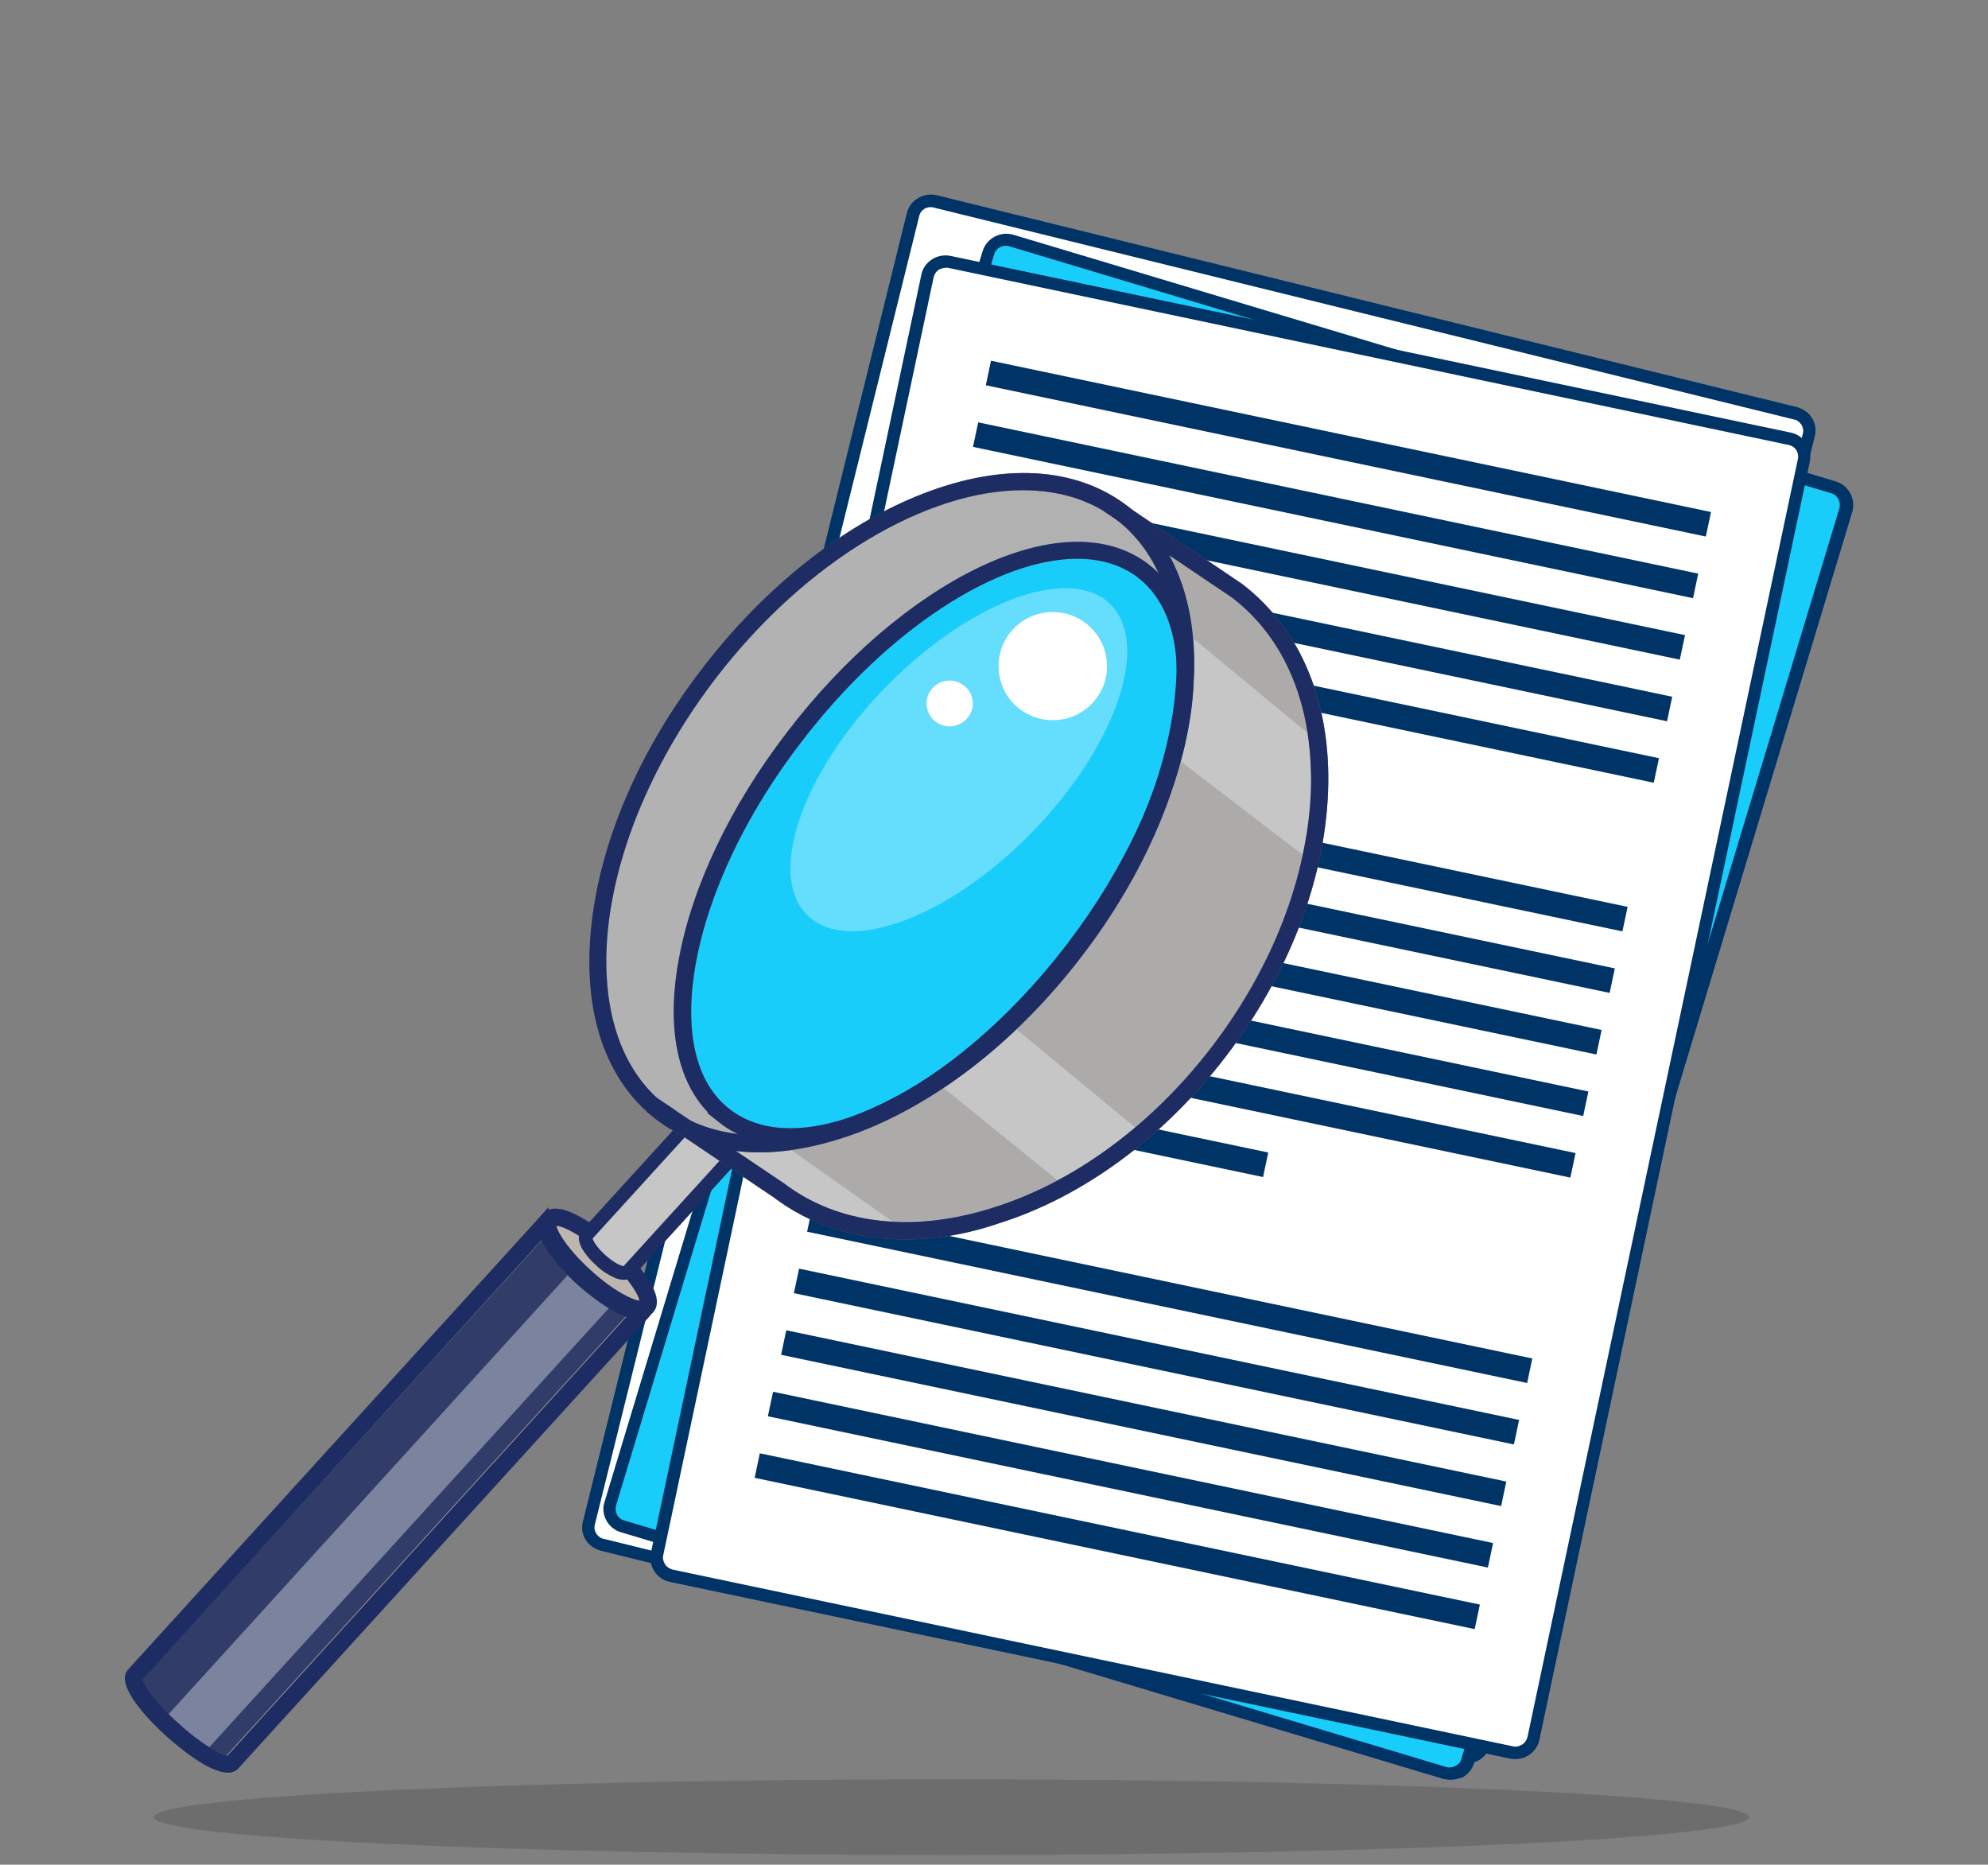 <svg width="177" height="166" viewBox="0 0 177 166" fill="none" xmlns="http://www.w3.org/2000/svg">
<rect x="0" y="0" width="177" height="166" fill="#808080" stroke="none"/>
<g clip-path="url(#clip0_39_4171)">
<path opacity="0.15" d="M84.702 165.129C123.922 165.129 155.716 163.622 155.716 161.763C155.716 159.904 123.922 158.397 84.702 158.397C45.482 158.397 13.688 159.904 13.688 161.763C13.688 163.622 45.482 165.129 84.702 165.129Z" fill="black"/>
<path d="M130.108 156.363L53.712 137.537C52.77 137.302 52.22 136.363 52.455 135.463L81.285 19.219C81.521 18.28 82.464 17.732 83.367 17.967L159.762 36.793C160.705 37.028 161.255 37.967 161.019 38.867L132.189 155.11C131.954 156.05 131.011 156.598 130.108 156.363Z" fill="white"/>
<path d="M130.58 156.99C130.423 156.99 130.226 156.951 130.069 156.912L53.477 138.047C52.927 137.89 52.417 137.538 52.142 137.069C51.828 136.56 51.749 135.973 51.906 135.425L80.736 18.986C81.011 17.812 82.229 17.107 83.407 17.381L159.999 36.246C160.549 36.403 161.059 36.755 161.334 37.225C161.648 37.733 161.727 38.321 161.57 38.868L132.701 155.307C132.465 156.325 131.562 156.99 130.58 156.99ZM130.344 155.855C130.933 156.012 131.522 155.66 131.64 155.073L160.509 38.634C160.588 38.36 160.549 38.086 160.392 37.812C160.234 37.577 159.999 37.381 159.724 37.342L83.132 18.477C82.543 18.32 81.954 18.673 81.836 19.26L52.967 135.699C52.888 135.973 52.927 136.247 53.084 136.521C53.242 136.755 53.477 136.951 53.752 136.99L130.344 155.855Z" fill="#003366"/>
<path d="M128.536 157.77L55.518 135.853C54.615 135.579 54.104 134.6 54.379 133.7L87.962 22.545C88.237 21.645 89.219 21.136 90.122 21.41L163.139 43.328C164.043 43.602 164.553 44.58 164.279 45.48L130.696 156.635C130.421 157.536 129.478 158.044 128.536 157.77Z" fill="#19CDFA"/>
<path d="M129.124 158.438C128.928 158.438 128.692 158.399 128.496 158.36L55.282 136.403C54.732 136.246 54.26 135.855 53.985 135.346C53.711 134.837 53.632 134.25 53.828 133.702L87.489 22.351C87.843 21.216 89.061 20.551 90.239 20.903L163.453 42.86C164.592 43.212 165.26 44.426 164.906 45.6L131.245 156.951C131.088 157.499 130.695 157.968 130.184 158.242C129.831 158.36 129.477 158.438 129.124 158.438ZM89.532 21.882C89.061 21.882 88.629 22.195 88.511 22.664L54.85 134.015C54.771 134.289 54.81 134.563 54.928 134.837C55.046 135.072 55.282 135.268 55.557 135.346L128.77 157.303C129.32 157.46 129.949 157.146 130.106 156.599L163.767 45.248C163.924 44.7 163.61 44.074 163.06 43.917L89.846 21.921C89.768 21.882 89.65 21.882 89.532 21.882Z" fill="#003366"/>
<path d="M134.507 155.969L59.879 140.274C58.936 140.079 58.347 139.179 58.544 138.239L82.582 24.618C82.778 23.679 83.681 23.092 84.624 23.288L159.252 38.982C160.195 39.178 160.784 40.078 160.587 41.018L136.549 154.639C136.353 155.578 135.41 156.165 134.507 155.969Z" fill="white"/>
<path d="M134.938 156.597C134.78 156.597 134.623 156.597 134.466 156.558L59.642 140.824C59.053 140.707 58.581 140.354 58.267 139.885C57.953 139.415 57.835 138.828 57.953 138.241L82.03 24.463C82.266 23.289 83.444 22.546 84.623 22.78L159.447 38.514C160.036 38.632 160.507 38.984 160.822 39.454C161.136 39.923 161.254 40.51 161.136 41.097L137.059 154.875C136.941 155.462 136.587 155.932 136.116 156.245C135.762 156.48 135.33 156.597 134.938 156.597ZM84.191 23.837C83.994 23.837 83.798 23.915 83.602 23.994C83.366 24.15 83.209 24.385 83.13 24.659L59.053 138.437C58.974 138.71 59.053 138.984 59.21 139.258C59.367 139.493 59.603 139.65 59.878 139.728L134.702 155.462C134.977 155.54 135.252 155.462 135.527 155.305C135.762 155.149 135.92 154.914 135.998 154.64L160.075 40.863C160.193 40.276 159.84 39.728 159.251 39.61L84.387 23.837C84.348 23.837 84.269 23.837 84.191 23.837Z" fill="#003366"/>
<path d="M152.339 45.581L88.232 32.113L87.77 34.296L151.877 47.764L152.339 45.581Z" fill="#003366"/>
<path d="M151.2 51.067L87.093 37.599L86.631 39.782L150.738 53.25L151.2 51.067Z" fill="#003366"/>
<path d="M150.023 56.54L85.916 43.072L85.454 45.255L149.561 58.723L150.023 56.54Z" fill="#003366"/>
<path d="M148.886 62.026L84.779 48.558L84.317 50.741L148.424 64.209L148.886 62.026Z" fill="#003366"/>
<path d="M147.705 67.497L83.598 54.029L83.136 56.212L147.243 69.68L147.705 67.497Z" fill="#003366"/>
<path d="M144.913 80.731L80.807 67.263L80.345 69.446L144.452 82.914L144.913 80.731Z" fill="#003366"/>
<path d="M143.775 86.208L79.668 72.74L79.206 74.923L143.313 88.391L143.775 86.208Z" fill="#003366"/>
<path d="M142.598 91.69L78.491 78.222L78.029 80.405L142.136 93.873L142.598 91.69Z" fill="#003366"/>
<path d="M141.42 97.167L77.314 83.699L76.852 85.882L140.958 99.35L141.42 97.167Z" fill="#003366"/>
<path d="M140.278 102.649L76.171 89.181L75.709 91.364L139.816 104.832L140.278 102.649Z" fill="#003366"/>
<path d="M112.917 102.6L75.022 94.639L74.56 96.822L112.455 104.783L112.917 102.6Z" fill="#003366"/>
<path d="M136.429 120.934L72.322 107.466L71.86 109.649L135.967 123.117L136.429 120.934Z" fill="#003366"/>
<path d="M135.252 126.405L71.145 112.937L70.683 115.12L134.79 128.588L135.252 126.405Z" fill="#003366"/>
<path d="M134.113 131.891L70.006 118.423L69.544 120.606L133.651 134.074L134.113 131.891Z" fill="#003366"/>
<path d="M132.936 137.364L68.829 123.896L68.367 126.079L132.474 139.547L132.936 137.364Z" fill="#003366"/>
<path d="M131.759 142.844L67.652 129.376L67.19 131.559L131.297 145.027L131.759 142.844Z" fill="#003366"/>
<path opacity="0.8" d="M48.722 108.775L11.997 149.127C11.486 149.675 13.018 151.867 15.414 154.02C17.81 156.172 20.128 157.464 20.638 156.916L57.363 116.524L48.722 108.775Z" fill="#1D2C62"/>
<path d="M20.284 157.847C19.655 157.847 18.909 157.495 18.359 157.182C17.338 156.595 16.081 155.695 14.903 154.599C13.764 153.581 10.111 150.059 11.446 148.611L48.171 108.219C48.446 107.906 48.957 107.867 49.232 108.18L57.873 115.969C58.03 116.086 58.108 116.282 58.108 116.477C58.108 116.673 58.03 116.869 57.912 117.025L21.187 157.456C20.951 157.73 20.637 157.847 20.284 157.847ZM12.664 149.511C12.782 150.02 13.803 151.585 15.885 153.464C18.006 155.382 19.655 156.204 20.166 156.282L56.262 116.595L48.76 109.824L12.664 149.511Z" fill="#ADA296"/>
<path d="M57.553 116.352C58.165 115.68 56.733 113.392 54.355 111.243C51.977 109.095 49.553 107.898 48.941 108.57C48.329 109.243 49.761 111.53 52.139 113.679C54.517 115.828 56.941 117.025 57.553 116.352Z" fill="#BDB6AE"/>
<path d="M57.047 117.306C55.083 117.306 52.019 114.605 51.626 114.253C50.409 113.157 49.388 111.983 48.759 110.965C47.934 109.634 47.816 108.656 48.366 108.03C49.937 106.307 54.376 110.221 54.886 110.652C55.397 111.122 59.718 115.114 58.146 116.836C57.871 117.149 57.479 117.306 57.047 117.306ZM49.545 109.125C49.662 109.752 50.644 111.317 52.648 113.118C54.611 114.918 56.34 115.74 56.929 115.779C56.811 115.153 55.829 113.587 53.826 111.787C51.862 109.987 50.173 109.165 49.545 109.125Z" fill="#1D2C62"/>
<path d="M64.235 96.711L52.216 109.94C51.902 110.292 52.452 111.31 53.473 112.21C54.494 113.11 55.555 113.58 55.869 113.228L67.888 99.999L64.235 96.711Z" fill="#C6C6C6"/>
<path d="M55.555 113.933C55.319 113.933 55.044 113.893 54.691 113.737C54.18 113.502 53.591 113.15 53.081 112.641C52.531 112.171 52.099 111.623 51.824 111.154C51.352 110.293 51.549 109.784 51.784 109.549L64.235 95.889L68.792 99.999L56.34 113.659C56.144 113.776 55.908 113.933 55.555 113.933ZM52.766 110.253C52.806 110.449 53.12 111.036 53.905 111.741C54.691 112.445 55.28 112.68 55.516 112.719L67.063 100.038L64.314 97.572L52.766 110.253Z" fill="#1D2C62"/>
<path opacity="0.36" d="M51.195 112.799L14.47 153.19L17.887 156.361L54.651 115.969L51.195 112.799Z" fill="white"/>
<path d="M11.773 148.96L11.775 148.957L48.343 108.761L48.343 108.762L48.349 108.755C48.399 108.698 48.46 108.673 48.514 108.67C48.565 108.667 48.624 108.684 48.681 108.74L48.692 108.752L48.705 108.763C48.755 108.806 48.786 108.873 48.789 108.939C48.793 109.003 48.771 109.042 48.744 109.066L48.722 109.085L48.703 109.107L12.331 149.185L12.155 149.379L12.214 149.634C12.261 149.837 12.379 150.083 12.531 150.342C12.69 150.612 12.908 150.932 13.185 151.29C13.741 152.007 14.547 152.889 15.628 153.847C16.707 154.822 17.664 155.526 18.428 155.998C18.811 156.235 19.149 156.416 19.434 156.544C19.711 156.669 19.965 156.758 20.172 156.787L20.434 156.825L20.613 156.629L57.062 116.55L57.063 116.55L57.068 116.544C57.112 116.494 57.179 116.462 57.248 116.459C57.313 116.455 57.354 116.478 57.377 116.504L57.399 116.53L57.425 116.551C57.475 116.595 57.506 116.661 57.509 116.728C57.512 116.791 57.491 116.831 57.464 116.854L57.442 116.873L57.423 116.895L20.855 157.091L20.855 157.091L20.846 157.101C20.726 157.241 20.564 157.319 20.282 157.319C19.964 157.319 19.552 157.205 19.069 156.984C18.593 156.766 18.085 156.462 17.588 156.123C16.595 155.448 15.682 154.663 15.193 154.235C14.631 153.733 13.464 152.625 12.606 151.477C12.174 150.899 11.846 150.345 11.699 149.875C11.552 149.405 11.613 149.133 11.773 148.96Z" fill="#1D2C62" stroke="#1D2C62"/>
<path d="M49.026 110.858L49.026 110.857C48.632 110.222 48.436 109.714 48.385 109.324C48.336 108.951 48.42 108.702 48.584 108.515C48.627 108.465 48.695 108.434 48.763 108.43C48.828 108.427 48.869 108.449 48.893 108.476L48.904 108.489L48.916 108.5C49.022 108.606 49.038 108.779 48.963 108.898L48.886 109.02V109.164C48.886 109.405 48.996 109.691 49.123 109.953C49.263 110.24 49.467 110.582 49.733 110.962C50.267 111.724 51.068 112.662 52.154 113.644C53.239 114.626 54.251 115.333 55.063 115.789C55.468 116.016 55.83 116.185 56.132 116.293C56.283 116.346 56.427 116.388 56.558 116.413C56.682 116.436 56.828 116.452 56.97 116.428L57.108 116.405L57.213 116.315C57.322 116.222 57.474 116.219 57.581 116.312C57.638 116.362 57.663 116.422 57.666 116.474C57.668 116.523 57.653 116.581 57.596 116.637L57.571 116.662L57.55 116.691C57.432 116.847 57.207 116.961 56.888 116.961C56.501 116.961 56.017 116.825 55.475 116.579C54.94 116.336 54.386 116.003 53.87 115.653C52.837 114.953 51.993 114.207 51.802 114.037C50.609 112.962 49.623 111.824 49.026 110.858Z" fill="#969391" stroke="#1D2C62"/>
<path d="M59.6 99.418L58.029 98.362C58.54 98.753 59.05 99.105 59.6 99.418Z" fill="#C6C6C6"/>
<path d="M59.209 100.087C58.62 99.735 58.07 99.383 57.559 98.952L58.462 97.7L60.034 98.757L59.209 100.087Z" fill="#706F6F"/>
<path d="M58.033 98.36L59.682 99.456C59.643 99.456 59.643 99.416 59.604 99.416L69.305 105.953C79.714 113.859 97.271 108.34 108.544 93.585C119.817 78.868 120.484 60.512 110.076 52.606L98.685 44.935" fill="#C6C6C6"/>
<path d="M80.615 110.335C76.176 110.335 72.17 109.083 68.87 106.578L59.169 100.042L57.598 98.985L58.462 97.733L60.111 98.829L69.774 105.326C74.605 109.005 81.204 109.787 88.391 107.517C95.658 105.247 102.61 100.12 107.952 93.114C113.294 86.108 116.397 78.085 116.711 70.492C116.986 63.016 114.511 56.871 109.68 53.192L98.29 45.521L99.154 44.269L110.583 51.979C115.807 55.971 118.557 62.547 118.243 70.531C117.928 78.437 114.708 86.774 109.169 94.014C103.631 101.255 96.404 106.578 88.863 108.926C85.996 109.905 83.246 110.335 80.615 110.335Z" fill="#706F6F"/>
<path d="M95.622 84.686C106.918 69.919 108.789 52.413 99.8 45.586C90.812 38.759 74.368 45.196 63.073 59.964C51.777 74.731 49.906 92.236 58.894 99.063C67.883 105.89 84.326 99.453 95.622 84.686Z" fill="#B2B2B2"/>
<path d="M67.616 102.584C64.12 102.584 60.978 101.606 58.464 99.688C53.908 96.204 51.826 90.099 52.651 82.427C53.437 74.913 56.932 66.772 62.51 59.531C68.048 52.29 75 46.772 82.07 43.993C89.258 41.175 95.739 41.527 100.334 45.01C104.89 48.494 106.972 54.599 106.147 62.271C105.362 69.785 101.866 77.926 96.289 85.167C90.75 92.408 83.798 97.927 76.728 100.705C73.468 101.958 70.404 102.584 67.616 102.584ZM91.065 43.641C82.502 43.641 71.74 49.903 63.688 60.431C58.307 67.476 54.929 75.343 54.144 82.584C53.397 89.707 55.243 95.343 59.367 98.474C63.492 101.606 69.462 101.919 76.139 99.296C82.934 96.635 89.651 91.312 95.032 84.267C106.069 69.864 107.993 52.799 99.352 46.224C97.035 44.462 94.207 43.641 91.065 43.641Z" fill="#706F6F"/>
<path d="M95.546 84.511C105.816 71.085 108.575 55.973 101.709 50.758C94.843 45.543 80.951 52.199 70.681 65.625C60.411 79.052 57.651 94.164 64.518 99.379C71.384 104.594 85.276 97.938 95.546 84.511Z" fill="#19CDFA"/>
<path d="M70.285 101.917C67.889 101.917 65.769 101.291 64.079 99.96C60.505 97.26 59.209 92.093 60.427 85.44C61.605 78.942 65.022 71.741 70.089 65.165C75.117 58.59 81.205 53.385 87.136 50.527C93.263 47.592 98.605 47.475 102.179 50.175C105.753 52.876 107.049 58.042 105.832 64.696C104.654 71.193 101.236 78.394 96.169 84.97C91.142 91.545 85.054 96.751 79.123 99.608C75.902 101.173 72.917 101.917 70.285 101.917ZM95.895 49.745C88.825 49.745 79.044 55.968 71.307 66.105C66.397 72.484 63.098 79.49 61.959 85.713C60.859 91.78 61.919 96.438 65.022 98.786C71.542 103.757 84.975 97.142 94.991 84.07L95.58 84.539L94.991 84.07C104.968 70.997 107.796 56.359 101.276 51.389C99.783 50.254 97.937 49.745 95.895 49.745Z" fill="#878787"/>
<path d="M104.457 67.275L116.633 76.591L115.651 80.27L110.859 90.289L101.668 100.857L89.767 91.033L97.347 82.266L102.296 73.303L104.457 67.275Z" fill="#ADAAAA"/>
<path d="M105.28 56.043L117.299 65.984L114.706 57.882L109.522 52.207L102.177 47.275L105.28 56.043Z" fill="#ADAAAA"/>
<path d="M104.81 65.476L117.025 75.065L117.693 69.664L105.674 60.662L104.81 65.476Z" fill="#C6C6C6"/>
<path d="M83.404 96.355L94.952 105.709L86.271 108.567L79.437 108.723L68.675 101.13L74.37 100.778L80.497 98.312L83.404 96.355Z" fill="#ADAAAA"/>
<path opacity="0.46" d="M70.599 65.593C60.348 79.017 57.559 94.125 64.433 99.331C65.886 100.426 67.614 100.974 69.578 101.092C69.5 101.287 69.421 101.483 69.303 101.679C65.297 102.031 61.683 101.209 58.816 99.017C49.821 92.168 51.707 74.673 62.98 59.917L64.472 58.234L71.424 64.692L70.599 65.593Z" fill="#B2B2B2"/>
<path opacity="0.43" d="M90.474 49.897L83.797 44.3L94.755 42.93L99.979 45.748L101.825 47.51L104.811 53.224L101.393 50.562L96.602 48.997L90.474 49.897Z" fill="#B2B2B2"/>
<path d="M59.21 100.082C58.621 99.73 58.071 99.378 57.56 98.947L58.464 97.695L60.035 98.752L59.21 100.082Z" fill="#706F6F"/>
<path d="M80.611 110.334C76.172 110.334 72.166 109.082 68.867 106.577L59.165 100.041L57.594 98.984L58.458 97.731L60.108 98.827L69.77 105.324C74.601 109.003 81.2 109.786 88.388 107.516C95.654 105.246 102.606 100.119 107.948 93.113C113.29 86.107 116.393 78.084 116.707 70.491C116.982 63.015 114.507 56.87 109.676 53.191L98.286 45.52L99.15 44.267L110.58 51.978C115.804 55.97 118.553 62.545 118.239 70.53C117.925 78.436 114.704 86.772 109.166 94.013C103.627 101.254 96.4 106.577 88.859 108.925C85.992 109.904 83.242 110.334 80.611 110.334Z" fill="#1D2C62"/>
<path d="M53.148 82.481L53.148 82.479C53.922 75.074 57.373 67.018 62.906 59.836L62.907 59.835C68.4 52.652 75.283 47.198 82.252 44.458C89.341 41.679 95.621 42.066 100.032 45.408C104.403 48.751 106.463 54.656 105.65 62.217L105.65 62.219C104.876 69.624 101.425 77.68 95.892 84.862L95.891 84.863C90.398 92.046 83.516 97.5 76.547 100.239C73.332 101.474 70.33 102.084 67.616 102.084C64.215 102.084 61.183 101.133 58.767 99.29C54.395 95.947 52.335 90.043 53.148 82.481ZM63.291 60.127L63.291 60.128C57.866 67.23 54.444 75.181 53.646 82.53L53.646 82.532C52.89 89.754 54.751 95.597 59.065 98.873C63.377 102.147 69.549 102.421 76.322 99.762C83.218 97.061 90.004 91.673 95.429 84.57C100.993 77.309 104.276 69.359 105.068 62.366C105.859 55.385 104.171 49.262 99.655 45.826L99.655 45.826C97.236 43.987 94.296 43.141 91.065 43.141C82.289 43.141 71.396 49.53 63.291 60.127Z" fill="#706F6F" stroke="#1D2C62"/>
<path d="M64.39 99.565L64.391 99.565L64.382 99.558C61.029 97.025 59.717 92.1 60.92 85.527L60.92 85.526C62.081 79.124 65.457 71.995 70.487 65.468L70.488 65.466C75.479 58.939 81.509 53.791 87.354 50.975C93.407 48.075 98.523 48.036 101.879 50.571C105.233 53.105 106.544 58.029 105.342 64.603L105.341 64.604C104.18 71.006 100.805 78.135 95.775 84.662L95.774 84.663C90.783 91.191 84.753 96.339 78.907 99.155L78.906 99.156C75.736 100.696 72.826 101.414 70.287 101.414C67.979 101.414 65.974 100.812 64.39 99.565ZM95.686 83.98C100.542 77.51 103.678 70.67 104.812 64.783C105.962 58.81 105.073 53.651 101.58 50.988L101.58 50.988C99.981 49.772 98.022 49.242 95.896 49.242C92.226 49.242 87.918 50.851 83.578 53.703C79.23 56.56 74.81 60.69 70.911 65.798C65.965 72.226 62.624 79.304 61.468 85.621L61.468 85.622C60.357 91.751 61.39 96.66 64.721 99.181C68.215 101.844 73.442 101.331 78.918 98.64C84.313 95.989 90.102 91.159 95.078 84.774L95.27 84.928L95.582 84.537L95.894 84.146L95.686 83.98Z" fill="#1D2C62" stroke="#1D2C62"/>
<path opacity="0.33" d="M91.978 73.995C99.409 66.331 102.473 57.269 98.822 53.754C95.171 50.24 86.188 53.604 78.758 61.268C71.327 68.933 68.263 77.995 71.914 81.509C75.565 85.023 84.548 81.659 91.978 73.995Z" fill="white"/>
<path d="M97.624 62.157C96.053 64.309 92.99 64.74 90.868 63.174C88.708 61.609 88.276 58.556 89.847 56.442C91.418 54.29 94.482 53.859 96.603 55.425C98.763 57.029 99.195 60.043 97.624 62.157Z" fill="white"/>
<path d="M86.193 63.839C85.526 64.739 84.23 64.935 83.326 64.269C82.423 63.604 82.226 62.313 82.894 61.412C83.562 60.512 84.858 60.316 85.761 60.982C86.704 61.647 86.9 62.939 86.193 63.839Z" fill="white"/>
</g>
<defs>
<clipPath id="clip0_39_4171">
<rect width="177" height="166" fill="white"/>
</clipPath>
</defs>
</svg>
